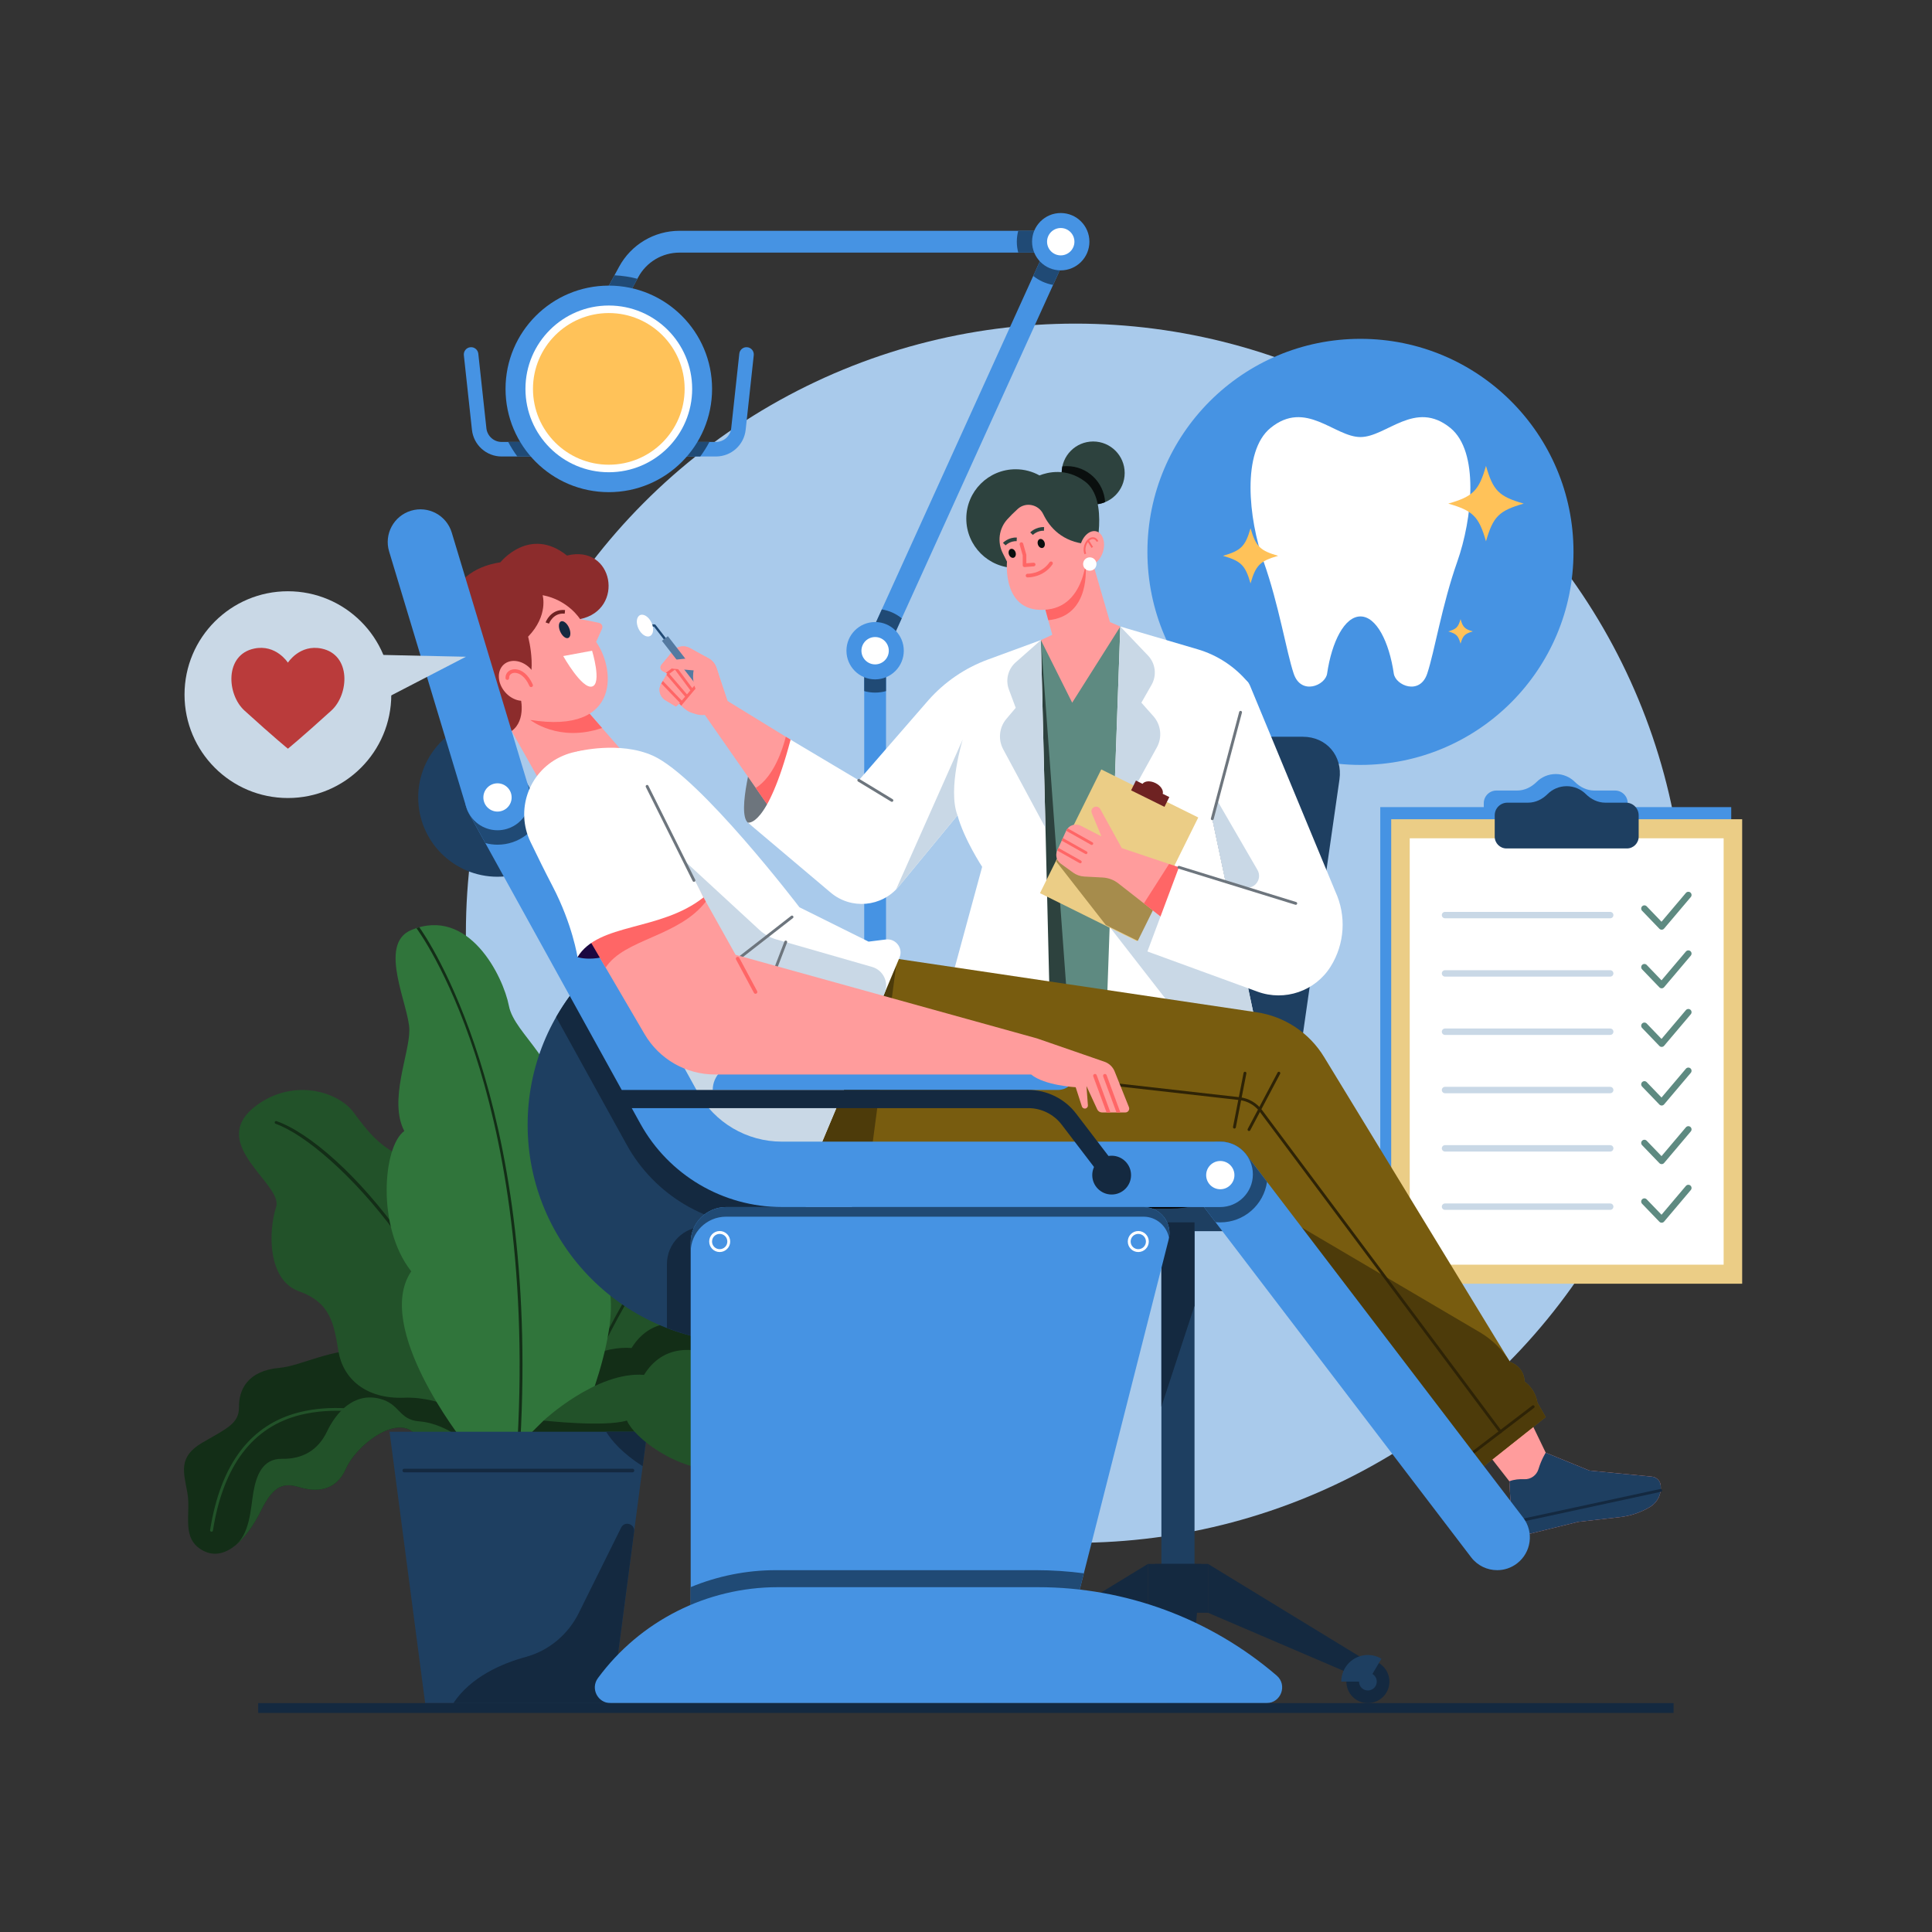 <?xml version="1.0" encoding="utf-8"?>
<!-- Generator: Adobe Illustrator 27.5.0, SVG Export Plug-In . SVG Version: 6.00 Build 0)  -->
<svg version="1.1" xmlns="http://www.w3.org/2000/svg" xmlns:xlink="http://www.w3.org/1999/xlink" x="0px" y="0px"
	 viewBox="0 0 500 500" xml:space="preserve">
<rect x="0" y="0" width="500" height="500" fill="#333333" stroke="none"/>
<g id="OBJECTS">
	<g>
		<circle style="fill:#A9CAEB;" cx="278.336" cy="241.516" r="157.763"/>
		<g>
			<g>
				<path style="fill:#132E17;" d="M119.808,376.573c0,0-4.005,1.109-13.153-6.113c-4.707-3.717-14.399,3.483-17.168,9.713
					c-2.769,6.23-8.307,5.815-12.045,4.707s-6.507-0.831-9.83,5.953c-3.323,6.784-8.999,13.568-14.953,10.522
					c-5.953-3.046-3.184-9.553-4.154-14.953c-0.969-5.4-2.492-9.347,3.877-13.05s9.529-4.949,9.472-9.241s2.097-9.375,10.465-10.107
					c11.076-0.969,32.31-18.577,50.396,21.875L119.808,376.573z"/>
				<path style="fill:#225229;" d="M108.546,367.849c-5.462-0.412-4.907-4.52-10.326-5.874c-6.607-1.651-11.211,3.504-13.581,8.484
					c-2.37,4.98-6.492,7.179-11.645,7.081c-5.152-0.098-6.698,4.529-7.419,8.651c-0.721,4.122-0.824,11.129-5.162,14.142
					c2.875-2.105,5.388-5.801,7.2-9.501c3.323-6.784,6.092-7.061,9.83-5.953c3.738,1.108,9.276,1.523,12.045-4.707
					c2.769-6.23,12.461-13.43,17.168-9.713c9.148,7.223,13.153,6.113,13.153,6.113l2.908-0.692
					C120.707,372.267,114.007,368.261,108.546,367.849z"/>
				<g>
					<path style="fill:#225229;" d="M54.741,396.412c-0.019,0-0.039-0.002-0.058-0.005c-0.201-0.032-0.339-0.221-0.307-0.423
						c2.721-17.146,10.551-27.42,23.272-30.538c15.472-3.794,34.548,3.456,40.878,8.582c0.158,0.128,0.183,0.36,0.055,0.519
						c-0.128,0.158-0.361,0.184-0.519,0.054c-5.107-4.134-23.938-12.434-40.238-8.438c-12.404,3.041-20.047,13.113-22.718,29.937
						C55.076,396.282,54.919,396.412,54.741,396.412z"/>
				</g>
			</g>
			<g>
				<path style="fill:#225229;" d="M66.537,285.964c9.647-6.99,21.056-3.397,24.992,1.942c3.936,5.339,7.084,9.288,13.775,11.938
					c6.691,2.65,12.398,6.853,13.578,14.296c1.181,7.443,1.378,13.15,8.265,18.463c6.888,5.313,7.24,18.898-2.972,35.031
					c0,0-9.595-6.3-19.546-5.907c-9.951,0.394-15.855-4.92-17.036-12.004c-1.181-7.084-1.968-12.594-10.233-15.546
					s-7.871-15.836-5.904-21.791C73.425,306.43,52.959,295.803,66.537,285.964z"/>
				<g>
					<path style="fill:#132E17;" d="M124.982,375.084c-0.192,0-0.355-0.15-0.368-0.344c-2.833-41.482-38.397-78.637-53.281-83.901
						c-0.192-0.068-0.293-0.279-0.225-0.471c0.068-0.193,0.279-0.289,0.471-0.225c17.276,6.11,51.076,45.086,53.771,84.547
						c0.014,0.203-0.14,0.379-0.343,0.393C124.999,375.084,124.991,375.084,124.982,375.084z"/>
				</g>
			</g>
			<g>
				<path style="fill:#225229;" d="M148.639,365.705c0,0-11.835-18.254-6.625-27.474c5.211-9.22,11.54-8.225,13.478-18.805
					c1.938-10.58,5.275-14.728,12.031-16.047c6.756-1.319,21.124-23.36,35.621-17.708c14.497,5.652-3.257,17.52-0.985,29.765
					c2.273,12.245-12.122,15.013-13.355,17.166c-4.3,7.512,6.228,14.671-2.967,22.207
					C176.643,362.344,151.469,362.08,148.639,365.705z"/>
				<path style="fill:#132E17;" d="M202.227,285.367c-12.208,11.008-39.911,40.903-53.987,79.698
					c0.249,0.407,0.399,0.639,0.399,0.639c0.064-0.082,0.152-0.16,0.238-0.238c14.135-39.092,42.173-69.121,54.156-79.833
					C202.764,285.532,202.496,285.45,202.227,285.367z"/>
				<path style="fill:#132E17;" d="M148.639,365.705c2.83-3.625,28.005-3.36,37.199-10.896c2.68-2.196,3.678-4.36,3.863-6.511
					c-7.845-5.843-19.775-9.855-26.262,0.567c-7.136-0.571-14.744,3.507-19.872,7.027
					C145.843,361.386,148.639,365.705,148.639,365.705z"/>
			</g>
			<g>
				<path style="fill:#30753B;" d="M106.432,240.69c14.901-6.209,23.802,12.023,25.274,19.63
					c1.472,7.607,14.098,14.455,13.796,30.17c10.986,12.28,7.55,29.56,6.983,36.326c12.836,4.417,0.322,36.488-4.095,46.094h-28.582
					c0,0-23.191-29.409-13.376-43.886c-9.079-11.533-7.286-32.389-1.803-36.315c-4.086-7.852,1.312-19.819,1.312-26.104
					S97.599,244.371,106.432,240.69z"/>
				<path style="fill:#132E17;" d="M134.669,372.91c4.893-88.32-24.34-130.424-26.148-132.929c-0.244,0.067-0.486,0.126-0.734,0.207
					c0.012,0.04,0.029,0.08,0.056,0.116c0.079,0.105,8.021,10.732,15.15,32.61c6.465,19.837,13.533,53.179,10.936,99.997H134.669z"
					/>
			</g>
			<path style="fill:#132E17;" d="M140.689,367.633c-4.687,4.636-4.687,4.636-4.687,4.636h29.124l4.779-5.825L140.689,367.633z"/>
			<polygon style="fill:#1E3F61;" points="158.282,440.761 110.027,440.761 100.809,370.527 167.5,370.527 			"/>
			<path style="fill:#142940;" d="M156.872,370.527c1.393,2.277,4.12,5.523,9.455,8.933l1.172-8.933H156.872z"/>
			
				<line style="fill:none;stroke:#142940;stroke-width:0.941;stroke-linecap:round;stroke-linejoin:round;stroke-miterlimit:10;" x1="104.629" y1="380.572" x2="163.68" y2="380.572"/>
			<path style="fill:#142940;" d="M160.751,395.342l-10.968,22.109c-2.747,5.536-7.687,9.712-13.649,11.344
				c-6.231,1.705-14.251,5.14-18.794,11.967h40.942l5.827-44.397C164.371,394.371,161.645,393.541,160.751,395.342z"/>
			<path style="fill:#225229;" d="M140.689,367.633c0,0,13.699-12.798,25.984-11.816c9.991-16.052,32.904,2.129,33.896,8.517
				c16.388,5.405,14.75,31.612,14.75,31.612s-23.914-7.491-28.5-15.375c-12.026,0.142-22.931-8.822-24.569-12.939
				C156.353,369.413,140.689,367.633,140.689,367.633z"/>
		</g>
		<path style="fill:#4693E3;" d="M421.253,208.877v-1.014c0-1.808-1.466-3.274-3.274-3.274h-5.361c-1.917,0-3.679-0.869-5.037-2.221
			c-1.27-1.264-3.021-2.046-4.955-2.046s-3.685,0.782-4.955,2.046c-1.358,1.352-3.121,2.221-5.037,2.221h-5.361
			c-1.808,0-3.274,1.466-3.274,3.274v1.014H357.21v120.208h90.831V208.877H421.253z"/>
		<g>
			<circle style="fill:#4693E3;" cx="352.085" cy="142.825" r="55.135"/>
			<path style="fill:#FFFFFF;" d="M375.37,110.765c-9.137-7.469-16.549,2.343-23.285,2.343c-6.737,0-14.148-9.812-23.285-2.343
				c-7.467,6.104-5.711,23.431-1.757,34.634c3.954,11.202,5.858,23.213,7.762,28.924c1.904,5.712,8.201,3.075,8.651,0
				c1.213-8.28,4.529-14.791,8.629-14.791c4.101,0,7.416,6.511,8.629,14.791c0.451,3.075,6.748,5.712,8.652,0
				c1.904-5.711,3.808-17.722,7.762-28.924C381.081,134.196,382.837,116.869,375.37,110.765z"/>
			<path style="fill:#FFC259;" d="M394.334,130.333c-6.42,1.845-7.915,3.341-9.761,9.761c-1.845-6.42-3.341-7.916-9.761-9.761
				c6.42-1.845,7.916-3.341,9.761-9.761C386.419,126.993,387.915,128.488,394.334,130.333z"/>
			<path style="fill:#FFC259;" d="M330.78,143.845c-4.698,1.35-5.792,2.445-7.142,7.142c-1.35-4.698-2.445-5.792-7.142-7.142
				c4.698-1.35,5.792-2.445,7.142-7.142C324.988,141.401,326.083,142.495,330.78,143.845z"/>
			<path style="fill:#FFC259;" d="M381.163,163.409c-2.088,0.6-2.575,1.087-3.175,3.175c-0.6-2.088-1.087-2.575-3.175-3.175
				c2.088-0.6,2.575-1.087,3.175-3.175C378.588,162.322,379.074,162.809,381.163,163.409z"/>
		</g>
		<g>
			<rect x="360.041" y="212.018" style="fill:#EBCD86;" width="90.831" height="120.208"/>
			<rect x="364.838" y="216.947" style="fill:#FFFFFF;" width="81.238" height="110.351"/>
			<path style="fill:#1E3F61;" d="M415.449,207.731c-1.917,0-3.679-0.869-5.037-2.221c-1.27-1.264-3.021-2.046-4.955-2.046
				s-3.685,0.782-4.955,2.046c-1.358,1.352-3.121,2.221-5.037,2.221h-5.361c-1.808,0-3.274,1.466-3.274,3.274v5.521
				c0,1.686,1.367,3.053,3.053,3.053h31.149c1.686,0,3.053-1.367,3.053-3.053v-5.521c0-1.808-1.466-3.274-3.274-3.274H415.449z"/>
			<g>
				<g>
					
						<line style="fill:none;stroke:#C9D8E6;stroke-width:1.657;stroke-linecap:round;stroke-linejoin:round;stroke-miterlimit:10;" x1="373.97" y1="236.825" x2="416.721" y2="236.825"/>
					
						<line style="fill:none;stroke:#C9D8E6;stroke-width:1.657;stroke-linecap:round;stroke-linejoin:round;stroke-miterlimit:10;" x1="373.97" y1="251.917" x2="416.721" y2="251.917"/>
					
						<line style="fill:none;stroke:#C9D8E6;stroke-width:1.657;stroke-linecap:round;stroke-linejoin:round;stroke-miterlimit:10;" x1="373.97" y1="267.008" x2="416.721" y2="267.008"/>
					
						<line style="fill:none;stroke:#C9D8E6;stroke-width:1.657;stroke-linecap:round;stroke-linejoin:round;stroke-miterlimit:10;" x1="373.97" y1="282.1" x2="416.721" y2="282.1"/>
					
						<line style="fill:none;stroke:#C9D8E6;stroke-width:1.657;stroke-linecap:round;stroke-linejoin:round;stroke-miterlimit:10;" x1="373.97" y1="297.192" x2="416.721" y2="297.192"/>
					
						<line style="fill:none;stroke:#C9D8E6;stroke-width:1.657;stroke-linecap:round;stroke-linejoin:round;stroke-miterlimit:10;" x1="373.97" y1="312.284" x2="416.721" y2="312.284"/>
				</g>
				<g>
					
						<polyline style="fill:none;stroke:#5E8A81;stroke-width:1.657;stroke-linecap:round;stroke-linejoin:round;stroke-miterlimit:10;" points="
						425.569,235.132 430.039,239.778 436.943,231.618 					"/>
					
						<polyline style="fill:none;stroke:#5E8A81;stroke-width:1.657;stroke-linecap:round;stroke-linejoin:round;stroke-miterlimit:10;" points="
						425.569,250.298 430.039,254.944 436.943,246.784 					"/>
					
						<polyline style="fill:none;stroke:#5E8A81;stroke-width:1.657;stroke-linecap:round;stroke-linejoin:round;stroke-miterlimit:10;" points="
						425.569,265.464 430.039,270.11 436.943,261.95 					"/>
					
						<polyline style="fill:none;stroke:#5E8A81;stroke-width:1.657;stroke-linecap:round;stroke-linejoin:round;stroke-miterlimit:10;" points="
						425.569,280.63 430.039,285.276 436.943,277.116 					"/>
					
						<polyline style="fill:none;stroke:#5E8A81;stroke-width:1.657;stroke-linecap:round;stroke-linejoin:round;stroke-miterlimit:10;" points="
						425.569,295.797 430.039,300.442 436.943,292.282 					"/>
					
						<polyline style="fill:none;stroke:#5E8A81;stroke-width:1.657;stroke-linecap:round;stroke-linejoin:round;stroke-miterlimit:10;" points="
						425.569,310.963 430.039,315.608 436.943,307.448 					"/>
				</g>
			</g>
		</g>
		<g>
			<g>
				<path style="fill:#1E3F61;" d="M321.569,318.623h-77.913c-3.445,0-6.238-2.793-6.238-6.238v0c0-3.445,2.793-6.238,6.238-6.238
					h77.913c3.445,0,6.238,2.793,6.238,6.238v0C327.808,315.83,325.015,318.623,321.569,318.623z"/>
				<rect x="300.569" y="316.349" style="fill:#1E3F61;" width="8.573" height="98.385"/>
				<rect x="297.082" y="404.741" style="fill:#142940;" width="15.547" height="12.639"/>
				<polygon style="fill:#142940;" points="307.773,440.761 301.937,440.761 298.846,404.741 310.865,404.741 				"/>
				<polygon style="fill:#142940;" points="309.142,337.939 300.569,364.056 300.569,316.349 309.142,316.349 				"/>
				<polygon style="fill:#142940;" points="353.659,434.96 312.629,417.38 312.629,404.741 353.659,429.798 				"/>
				<circle style="fill:#142940;" cx="354.009" cy="435.193" r="5.568"/>
				<path style="fill:#1E3F61;" d="M355.177,433.224l2.342-3.948c-1.029-0.612-2.226-0.969-3.51-0.969
					c-3.803,0-6.886,3.083-6.886,6.886h4.588c0,1.269,1.029,2.297,2.297,2.297c1.269,0,2.297-1.029,2.297-2.297
					C356.307,434.352,355.851,433.625,355.177,433.224z"/>
				<polygon style="fill:#142940;" points="256.051,434.96 297.082,417.38 297.082,404.741 256.051,429.798 				"/>
				<circle style="fill:#142940;" cx="255.701" cy="435.193" r="5.568"/>
				<path style="fill:#1E3F61;" d="M254.534,433.224l-2.342-3.948c1.029-0.612,2.226-0.969,3.51-0.969
					c3.803,0,6.886,3.083,6.886,6.886h-4.588c0,1.269-1.029,2.297-2.297,2.297c-1.269,0-2.297-1.029-2.297-2.297
					C253.404,434.352,253.86,433.625,254.534,433.224z"/>
			</g>
			<path style="fill:#1E3F61;" d="M321.614,299.099H284.82c-6.105,0-10.344-4.949-9.467-11.054l12.395-86.319
				c0.877-6.105,6.537-11.054,12.642-11.054h36.794c6.105,0,10.344,4.949,9.467,11.054l-12.395,86.319
				C333.379,294.15,327.719,299.099,321.614,299.099z"/>
			<polygon style="fill:#1E3F61;" points="322.988,312.997 277.999,312.997 284.388,266.605 329.378,266.605 			"/>
		</g>
		<g>
			<path style="fill:#4693E3;" d="M277.275,63.148c0.016-0.076,0.019-0.157,0.03-0.235c0.014-0.11,0.032-0.219,0.033-0.329
				c0-0.011,0.003-0.022,0.003-0.033c0-0.065-0.015-0.126-0.019-0.19c-0.008-0.11-0.013-0.22-0.033-0.328
				c-0.017-0.089-0.045-0.173-0.07-0.259c-0.026-0.089-0.048-0.177-0.082-0.263c-0.034-0.086-0.079-0.166-0.121-0.248
				c-0.041-0.08-0.08-0.161-0.129-0.237c-0.048-0.074-0.104-0.141-0.159-0.21c-0.058-0.074-0.114-0.15-0.18-0.218
				c-0.063-0.065-0.133-0.121-0.202-0.18c-0.069-0.059-0.135-0.121-0.21-0.173c-0.091-0.064-0.19-0.114-0.288-0.167
				c-0.056-0.03-0.104-0.068-0.162-0.094c-0.01-0.005-0.02-0.006-0.031-0.01c-0.098-0.043-0.202-0.072-0.306-0.104
				c-0.08-0.025-0.158-0.056-0.238-0.074c-0.062-0.013-0.127-0.015-0.19-0.024c-0.126-0.018-0.252-0.037-0.378-0.038
				c-0.008,0-0.016-0.002-0.024-0.002h-98.667c-6.528,0-12.516,3.565-15.628,9.303l-5.146,9.487
				c-0.743,1.37-0.235,3.083,1.135,3.826c0.428,0.232,0.888,0.342,1.343,0.342c1.002,0,1.972-0.535,2.483-1.477l5.146-9.487
				c2.124-3.916,6.212-6.349,10.667-6.349h94.287l-46.228,101.824c-0.644,1.419-0.017,3.092,1.403,3.736
				c0.378,0.172,0.775,0.254,1.165,0.254c1.073,0,2.099-0.615,2.571-1.656l48.038-105.813c0.005-0.01,0.006-0.02,0.01-0.03
				c0.045-0.103,0.075-0.212,0.108-0.321C277.229,63.293,277.259,63.221,277.275,63.148z"/>
			<path style="fill:#204A75;" d="M228.216,157.715l-4.305,9.482c-0.644,1.419-0.017,3.092,1.403,3.736
				c0.378,0.172,0.775,0.254,1.165,0.254c1.073,0,2.099-0.615,2.571-1.656l4.313-9.501
				C231.915,158.838,230.149,158.027,228.216,157.715z"/>
			<g>
				<path style="fill:#4693E3;" d="M226.48,274.967c-1.558,0-2.822-1.263-2.822-2.822V169.914c0-1.558,1.264-2.822,2.822-2.822
					s2.822,1.264,2.822,2.822v102.231C229.302,273.704,228.039,274.967,226.48,274.967z"/>
			</g>
			<path style="fill:#204A75;" d="M226.48,167.092c-1.558,0-2.822,1.264-2.822,2.822v8.947c0.901,0.243,1.844,0.384,2.822,0.384
				c0.978,0,1.921-0.141,2.822-0.384v-8.947C229.302,168.356,228.039,167.092,226.48,167.092z"/>
			<path style="fill:#204A75;" d="M159.023,71.245l-3.945,7.274c-0.743,1.37-0.235,3.083,1.135,3.826
				c0.428,0.232,0.888,0.342,1.343,0.342c1.002,0,1.972-0.535,2.483-1.477l4.916-9.064
				C163.046,71.651,161.062,71.344,159.023,71.245z"/>
			<path style="fill:#204A75;" d="M277.288,62.032c-0.017-0.089-0.045-0.173-0.07-0.259c-0.026-0.089-0.048-0.177-0.082-0.263
				c-0.034-0.086-0.079-0.166-0.121-0.248c-0.041-0.08-0.08-0.161-0.129-0.237c-0.048-0.074-0.104-0.141-0.159-0.21
				c-0.058-0.074-0.114-0.15-0.18-0.218c-0.063-0.065-0.133-0.121-0.202-0.18c-0.069-0.059-0.135-0.121-0.21-0.173
				c-0.091-0.064-0.19-0.114-0.288-0.167c-0.056-0.03-0.104-0.068-0.162-0.094c-0.01-0.005-0.02-0.006-0.031-0.01
				c-0.098-0.043-0.202-0.072-0.306-0.104c-0.08-0.025-0.158-0.056-0.238-0.074c-0.062-0.013-0.127-0.015-0.19-0.024
				c-0.126-0.018-0.252-0.037-0.378-0.038c-0.008,0-0.016-0.002-0.024-0.002h-10.999c-0.231,0.904-0.367,1.846-0.367,2.822
				c0,0.976,0.136,1.918,0.367,2.822h6.619l-2.739,6.033c1.46,1.175,3.217,1.991,5.14,2.329l4.548-10.017
				c0.005-0.01,0.006-0.02,0.01-0.03c0.045-0.103,0.075-0.212,0.108-0.321c0.022-0.073,0.052-0.145,0.068-0.218
				c0.016-0.076,0.019-0.157,0.03-0.235c0.014-0.11,0.032-0.219,0.033-0.329c0-0.011,0.003-0.022,0.003-0.033
				c0-0.065-0.015-0.126-0.019-0.19C277.314,62.25,277.309,62.14,277.288,62.032z"/>
			<g>
				<circle style="fill:#4693E3;" cx="274.519" cy="62.551" r="7.42"/>
				<circle style="fill:#FFFFFF;" cx="274.519" cy="62.551" r="3.54"/>
			</g>
			<g>
				<circle style="fill:#4693E3;" cx="226.48" cy="168.404" r="7.42"/>
				<circle style="fill:#FFFFFF;" cx="226.48" cy="168.404" r="3.54"/>
			</g>
			<g>
				<path style="fill:#4693E3;" d="M185.283,118.139h-55.448c-3.961,0-7.269-2.969-7.697-6.907l-2.094-19.295
					c-0.112-1.033,0.634-1.961,1.667-2.073c1.029-0.113,1.961,0.634,2.073,1.667l2.094,19.295c0.22,2.024,1.921,3.55,3.956,3.55
					h55.448c2.036,0,3.737-1.526,3.956-3.55l2.093-19.295c0.112-1.033,1.042-1.781,2.073-1.667c1.033,0.112,1.779,1.04,1.667,2.073
					l-2.093,19.295C192.552,115.169,189.243,118.139,185.283,118.139z"/>
			</g>
			<path style="fill:#204A75;" d="M183.594,114.376h-52.071c0.696,1.316,1.485,2.574,2.365,3.763h47.341
				C182.109,116.95,182.899,115.692,183.594,114.376z"/>
			<circle style="fill:#4693E3;" cx="157.559" cy="100.643" r="26.726"/>
			<g>
				<circle style="fill:#FFFFFF;" cx="157.559" cy="100.643" r="21.574"/>
				<circle style="fill:#FFC259;" cx="157.559" cy="100.643" r="19.625"/>
			</g>
		</g>
		<g>
			<g>
				<circle style="fill:#2D423E;" cx="282.912" cy="122.41" r="8.154"/>
				<path style="fill:#0A0F0E;" d="M276.108,120.634c-0.396,0-0.785,0.03-1.169,0.075c-0.117,0.549-0.181,1.117-0.181,1.701
					c0,4.503,3.651,8.154,8.154,8.154c1.096,0,2.14-0.22,3.095-0.612C285.689,124.755,281.385,120.634,276.108,120.634z"/>
				<path style="fill:#2D423E;" d="M280.851,124.65c-4.88-3.711-9.8-2.417-11.834-1.611c-1.83-1.013-3.932-1.593-6.171-1.593
					c-7.052,0-12.769,5.717-12.769,12.769c0,7.052,5.717,12.769,12.769,12.769c3.915,0,7.413-1.766,9.756-4.539l7.061,6.22
					l3.608-4.839C283.27,143.826,287.213,129.489,280.851,124.65z"/>
				<polygon style="fill:#5E8A81;" points="269.385,165.65 289.939,162.146 292.343,267.845 266.252,267.845 				"/>
				<polygon style="fill:#2D423E;" points="269.385,165.65 276.852,267.845 266.252,267.845 				"/>
				<path style="fill:#6D757D;" d="M193.518,212.879c-2.917-2.654,1.719-18.655,1.719-18.655l14.248,12.92
					C209.485,207.144,199.139,217.994,193.518,212.879z"/>
				<g>
					<path style="fill:#FF9C9C;" d="M204.608,191.435l-16.345-10.041l-2.851-8.552c-0.35-1.05-1.083-1.93-2.052-2.464l-4.837-2.666
						c-1.494-0.823-3.362-0.468-4.449,0.846l-2.889,3.494c-0.432,0.522-0.279,1.308,0.316,1.631l1.176,0.637l-1.54,2.585
						c-0.842,1.413-0.462,3.236,0.874,4.195l2.912,1.748l0.879-0.769c0,0,3.096,3.412,6.608,2.944l18.029,25.849
						C200.438,210.872,207.139,197.027,204.608,191.435z"/>
					<path style="fill:#FF9C9C;" d="M185.93,174.395l-0.518-1.553c-0.35-1.05-1.083-1.93-2.052-2.464l-4.837-2.666
						c-1.494-0.823-3.362-0.468-4.449,0.846l-2.889,3.494c-0.432,0.522-0.279,1.308,0.316,1.631l1.176,0.637l-1.54,2.585
						c-0.842,1.413-0.462,3.236,0.874,4.195l2.912,1.748l0.879-0.769c0,0,1.089,1.363,2.544,2.115
						c1.954,1.011,4.356,0.018,5.101-2.051l0.493-1.368L185.93,174.395z"/>
					<path style="fill:#FF6666;" d="M179.562,177.601l-0.407,0.485l-3.859-5.192c-0.01-0.014-0.025-0.021-0.037-0.033l1.096-0.815
						c0.164-0.122,0.198-0.353,0.076-0.516c-0.122-0.164-0.352-0.198-0.516-0.076l-3.458,2.57c-0.044,0.032-0.078,0.075-0.103,0.121
						l0.323,0.175l-0.199,0.334l4.83,5.631l-0.866,1.031l-4.831-5.017c-0.024-0.025-0.053-0.039-0.081-0.056l-0.381,0.64
						l4.815,5.001l-0.164,0.195l0,0c0,0,0.188,0.231,0.501,0.551l3.824-4.555c0.131-0.156,0.111-0.389-0.045-0.52
						C179.927,177.424,179.693,177.444,179.562,177.601z M177.789,179.712l-4.574-5.332l1.468-1.091
						c0.008,0.015,0.011,0.031,0.021,0.045l3.964,5.333L177.789,179.712z"/>
					<g>
						<g>
							<path style="fill:#204A75;" d="M173.733,167.774c-0.091,0-0.181-0.041-0.242-0.118l-4.235-5.462l-2.35-0.074
								c-0.169-0.005-0.301-0.146-0.296-0.315c0.006-0.169,0.141-0.309,0.315-0.296l2.494,0.079
								c0.091,0.003,0.176,0.046,0.232,0.118l4.323,5.576c0.103,0.134,0.079,0.326-0.054,0.429
								C173.865,167.752,173.799,167.774,173.733,167.774z"/>
						</g>
						
							<ellipse transform="matrix(0.903 -0.43 0.43 0.903 -53.383 87.564)" style="fill:#FFFFFF;" cx="166.916" cy="161.813" rx="1.856" ry="2.997"/>
						
							<rect x="176.668" y="163.419" transform="matrix(0.79 -0.613 0.613 0.79 -68.438 145.032)" style="fill:#547AA1;" width="1.946" height="18.138"/>
					</g>
					<path style="fill:#FF6666;" d="M204.608,191.435l-1.242-0.763c-0.809,3.189-3.078,10.284-7.775,13.251l4.847,6.949
						C200.438,210.872,207.139,197.027,204.608,191.435z"/>
					<path style="fill:#FF9C9C;" d="M183.36,170.378l-0.841-0.464l0,0l-8.231,0.867c-0.588,0.062-1.035,0.558-1.035,1.15v0
						c0,0.603,0.464,1.105,1.065,1.152l5.199,0.412c0,0-1.065,4.536,2.525,7.37c1.045,0.825,2.412,1.133,3.728,0.924l2.494-0.395
						l-2.851-8.552C185.062,171.792,184.329,170.912,183.36,170.378z"/>
				</g>
				<polygon style="fill:#FF9C9C;" points="281.402,140.817 287.262,160.997 289.939,162.146 277.479,181.853 269.385,165.65 
					272.323,164.285 269.631,154.395 				"/>
				<path style="fill:#FFFFFF;" d="M269.385,165.65l2.489,102.44l-29.532-0.245l11.841-43.509c0,0-4.695-7.137-6.386-13.335
					l-15.178,18.404c-4.414,5.352-12.349,6.067-17.65,1.591l-21.452-18.117c0,0,4.957,1.65,11.09-21.445l17.65,10.508l17.985-20.693
					c4.18-4.743,9.476-8.369,15.41-10.551L269.385,165.65z"/>
				<path style="fill:#C9D8E6;" d="M247.797,211.001c-2.603-6.793,1.36-19.638,1.36-19.638l-17.343,39.018L247.797,211.001z"/>
				
					<line style="fill:none;stroke:#6D757D;stroke-width:0.738;stroke-linecap:round;stroke-linejoin:round;stroke-miterlimit:10;" x1="222.258" y1="201.943" x2="230.82" y2="207.144"/>
				<path style="fill:#FFFFFF;" d="M289.939,162.146l-3.75,105.699h39.39l-11.845-55.957l9.349-35.178l0,0
					c-3.415-4.142-7.993-7.165-13.143-8.68L289.939,162.146z"/>
				<path style="fill:#C9D8E6;" d="M289.939,162.146l-1.835,51.715l11.291-20.436c1.442-2.609,1.082-5.844-0.898-8.073l-3.109-3.5
					l2.638-4.624c1.4-2.454,1.023-5.535-0.927-7.579L289.939,162.146z"/>
				<polygon style="fill:#C9D8E6;" points="287.181,239.892 308.917,267.845 325.58,267.845 317.853,231.344 291.534,232.266 				
					"/>
				<g>
					<g>
						
							<rect x="275.823" y="203.396" transform="matrix(0.896 0.444 -0.444 0.896 128.181 -105.582)" style="fill:#EBCD86;" width="28.012" height="35.739"/>
						<path style="fill:#6E2222;" d="M300.914,205.438c0.258-0.915-0.523-2.113-1.877-2.783c-1.354-0.67-2.78-0.564-3.351,0.196
							l-1.703-0.843l-1.253,2.533l8.634,4.272l1.253-2.533L300.914,205.438z"/>
					</g>
					<polygon style="fill:#A68C4C;" points="273.362,222.965 286.189,239.402 294.458,243.493 302.617,227.002 277.674,214.25 					
						"/>
				</g>
				<g>
					<g>
						<path style="fill:#FF9C9C;" d="M305.105,224.454l-14.789-4.964l-5.571-10.103c-0.295-0.535-0.941-0.768-1.51-0.545l0,0
							c-0.634,0.249-0.94,0.97-0.679,1.599l2.498,6.011l-5.346-2.747c-1.413-0.726-3.146-0.122-3.801,1.326l-2.298,5.077
							c-0.544,1.201-0.168,2.619,0.899,3.394l3.185,2.312c0.853,0.619,1.867,0.979,2.92,1.034l4.745,0.25
							c1.479,0.078,2.898,0.609,4.064,1.522l13.375,10.468L305.105,224.454z"/>
						<g>
							<path style="fill:#FF6666;" d="M279.762,222.732l-5.85-3.293l-0.303,0.669c-0.001,0.002-0.001,0.004-0.002,0.006l5.793,3.261
								c0.057,0.032,0.119,0.048,0.181,0.048c0.129,0,0.254-0.068,0.322-0.188C280.003,223.057,279.94,222.832,279.762,222.732z"/>
							<path style="fill:#FF6666;" d="M281.066,221.051c0.129,0,0.254-0.068,0.322-0.188c0.1-0.178,0.037-0.403-0.141-0.502
								l-6.177-3.477l-0.305,0.675l6.121,3.445C280.942,221.035,281.005,221.051,281.066,221.051z"/>
							<path style="fill:#FF6666;" d="M275.924,215.003l6.445,3.628c0.057,0.032,0.119,0.048,0.18,0.048
								c0.129,0,0.254-0.068,0.322-0.188c0.1-0.178,0.037-0.403-0.141-0.502l-6.4-3.602
								C276.174,214.571,276.032,214.772,275.924,215.003z"/>
						</g>
					</g>
					<polygon style="fill:#FF6666;" points="302.551,223.597 296.034,233.796 302.798,239.09 305.105,224.454 					"/>
				</g>
				<path style="fill:#C9D8E6;" d="M269.385,165.65l-6.527,5.764c-1.982,1.751-2.682,4.541-1.759,7.02l1.769,4.753l-2.413,2.853
					c-1.866,2.206-2.193,5.329-0.825,7.874l10.936,20.336L269.385,165.65z"/>
				<path style="fill:#FFFFFF;" d="M317.936,178.13c0.367-2.947,4.404-3.493,5.541-0.75l22.11,53.35
					c2.897,6.26,2.439,13.56-1.217,19.409v0c-3.979,6.367-11.872,9.079-18.924,6.504l-28.496-10.405l8.155-21.785l12.073,3.698
					l-3.442-16.263L317.936,178.13z"/>
				<path style="fill:#C9D8E6;" d="M313.735,211.889l1.261-4.745l10.431,17.991c1.403,2.42-0.896,5.302-3.567,4.472l-4.682-1.455
					L313.735,211.889z"/>
				
					<line style="fill:none;stroke:#6D757D;stroke-width:0.738;stroke-linecap:round;stroke-linejoin:round;stroke-miterlimit:10;" x1="305.105" y1="224.454" x2="335.341" y2="233.796"/>
				<path style="fill:#FF6666;" d="M280.936,146.289c0,0,1.504,13.166-9.641,14.217l-1.105-4.057L280.936,146.289z"/>
				
					<line style="fill:none;stroke:#6D757D;stroke-width:0.738;stroke-linecap:round;stroke-linejoin:round;stroke-miterlimit:10;" x1="321.056" y1="184.341" x2="313.735" y2="211.889"/>
				<path style="fill:#FF9C9C;" d="M269.993,133.066c1.614,3.365,4.876,7.203,11.409,7.752c0,0,0.591,15.647-10.278,16.922
					c-11.897,1.395-10.513-12.385-10.513-12.385l-1.104-2.207c-1.439-2.879-0.986-6.351,1.174-8.737
					c0.759-0.838,1.66-1.753,2.718-2.705C265.486,129.826,268.779,130.535,269.993,133.066z"/>
				
					<ellipse transform="matrix(0.266 -0.964 0.964 0.266 70.768 376.424)" style="fill:#FF9C9C;" cx="282.469" cy="141.76" rx="4.474" ry="3.044"/>
				<path style="fill:none;stroke:#FF6666;stroke-width:0.47;stroke-miterlimit:10;" d="M280.889,143.35
					c-0.244-0.55-0.292-1.291-0.083-2.048c0.372-1.35,1.418-2.239,2.336-1.986c0.389,0.107,0.693,0.403,0.886,0.811"/>
				
					<polyline style="fill:none;stroke:#FF6666;stroke-width:0.941;stroke-linecap:round;stroke-linejoin:round;stroke-miterlimit:10;" points="
					264.341,140.817 265.147,143.669 265.147,146.289 267.51,146.101 				"/>
				
					<path style="fill:none;stroke:#FF6666;stroke-width:0.941;stroke-linecap:round;stroke-linejoin:round;stroke-miterlimit:10;" d="
					M265.926,148.96c0,0,3.757,0.151,6.075-3.174"/>
				<g>
					
						<ellipse transform="matrix(0.947 -0.321 0.321 0.947 -30.919 93.798)" style="fill:#0A0F0E;" cx="269.47" cy="140.82" rx="0.903" ry="1.201"/>
					
						<ellipse transform="matrix(0.947 -0.321 0.321 0.947 -32.13 91.524)" style="fill:#0A0F0E;" cx="261.957" cy="143.362" rx="0.903" ry="1.201"/>
				</g>
				<path style="fill:none;stroke:#2D423E;stroke-width:0.941;stroke-miterlimit:10;" d="M259.907,140.817
					c0,0,1.26-1.331,3.225-1.23"/>
				<path style="fill:none;stroke:#2D423E;stroke-width:0.941;stroke-miterlimit:10;" d="M266.966,138.118
					c0,0,1.26-1.331,3.225-1.23"/>
				<circle style="fill:#FFFFFF;" cx="282.036" cy="145.97" r="1.73"/>
				
					<line style="fill:none;stroke:#FF6666;stroke-width:0.47;stroke-miterlimit:10;" x1="282.681" y1="141.671" x2="281.576" y2="139.892"/>
			</g>
			
				<path style="fill:none;stroke:#000000;stroke-width:0.738;stroke-linecap:round;stroke-linejoin:round;stroke-miterlimit:10;" d="
				M325.58,267.845l3.043,9.48c5.564,17.332-7.365,35.06-25.567,35.06h-82.188l25.427-52.739L325.58,267.845z"/>
		</g>
		<g>
			<g>
				<polygon style="fill:#FF9C9C;" points="151.269,183.187 162.941,196.575 142.086,206.379 132.409,189.19 135.002,182.674 				
					"/>
				<path style="fill:#FF6666;" d="M137.228,186.318c0,0,7.383,5.926,18.585,2.081l-4.543-5.212L137.228,186.318z"/>
				<path style="fill:#FF9C9C;" d="M150.123,160.225c0,0,2.379,0.399,4.934,0.983c0.671,0.154,1.033,0.885,0.752,1.513l-1.525,3.406
					c5.225,7.451,6.356,25.118-19.609,19.719l-3.904-29.976l16.74-8.128L150.123,160.225z"/>
				<path style="fill:#8C2C2C;" d="M140.43,154.033c0,0,1.565,5.225-3.757,10.74c0,0,3.096,11.321-2.032,15.385
					c0,0,1.728,6.163-2.232,9.032l-19.295-16.043c-3.867-3.215-2.657-9.516,2.168-10.93c0.066-0.019,0.133-0.038,0.201-0.057
					c0,0-1.451-14.224,14.03-16.643c0,0,7.547-9.482,17.223-1.742c12.095-3.04,15.076,14.051,3.387,16.449
					C150.123,160.225,147.09,155.29,140.43,154.033z"/>
				
					<ellipse transform="matrix(0.752 -0.659 0.659 0.752 -82.828 132.192)" style="fill:#FF9C9C;" cx="134.162" cy="176.107" rx="4.473" ry="5.649"/>
				
					<path style="fill:none;stroke:#FF6666;stroke-width:0.941;stroke-linecap:round;stroke-linejoin:round;stroke-miterlimit:10;" d="
					M131.293,175.481c-0.11-2.309,3.958-3.133,6.157,1.869"/>
				
					<ellipse transform="matrix(0.913 -0.407 0.407 0.913 -53.697 73.614)" style="fill:#142940;" cx="146.191" cy="163.028" rx="1.244" ry="2.345"/>
				<path style="fill:none;stroke:#6E2222;stroke-width:0.941;stroke-miterlimit:10;" d="M141.636,161.235
					c0,0,1.164-3.212,4.555-2.887"/>
				<path style="fill:#FFFFFF;" d="M145.76,169.791l7.468-1.387c0,0,2.607,8.52,0,9.265
					C150.621,178.414,145.76,169.791,145.76,169.791z"/>
			</g>
			<g>
				<path style="fill:#FF9C9C;" d="M395.926,367.441l4.105,8.506l11.301,4.625l16.183,1.582c1.177,0.115,2.117,1.03,2.265,2.203v0
					c0.283,2.248-0.786,4.452-2.727,5.622h0c-2.381,1.435-5.043,2.341-7.805,2.654l-10.818,1.226l-13.81,3.402l-3.502-5.304
					l-0.5-8.606l-6.123-7.839L395.926,367.441z"/>
				<path style="fill:#1E3F61;" d="M390.618,383.352l0.5,8.606l3.502,5.304l13.81-3.402l10.818-1.226
					c2.762-0.313,5.425-1.218,7.805-2.654c1.96-1.181,3.03-3.417,2.718-5.688c-0.158-1.146-1.105-2.025-2.256-2.137l-16.183-1.582
					l-11.301-4.625c0,0-1.144,1.803-1.87,4.244c-0.483,1.624-2.004,2.708-3.697,2.627
					C393.272,382.761,391.893,382.86,390.618,383.352z"/>
				
					<line style="fill:none;stroke:#142940;stroke-width:0.738;stroke-linecap:round;stroke-linejoin:round;stroke-miterlimit:10;" x1="393.176" y1="393.61" x2="429.787" y2="385.709"/>
			</g>
			<g>
				<path style="fill:#785C0F;" d="M229.334,247.707l95.901,14.269c7.231,1.076,13.611,5.306,17.417,11.548l48.143,78.965
					c0,0,3.587,1.003,3.782,5.094c0,0,2.728,1.753,3.312,5.455l2.143,3.702l-17.437,13.833l-63.126-81.473H204.522L229.334,247.707z
					"/>
				<polygon style="fill:#4D3B0A;" points="204.522,299.099 225.398,299.099 231.923,249.894 208.307,291.261 				"/>
				<path style="fill:#4D3B0A;" d="M382.595,380.572l17.437-13.833l-2.143-3.702c-0.584-3.702-3.312-5.455-3.312-5.455
					c-0.195-4.091-3.782-5.094-3.782-5.094l0,0c-1.932-3.169-4.617-5.813-7.816-7.695l-51.659-30.398L382.595,380.572z"/>
				
					<line style="fill:none;stroke:#2E2306;stroke-width:0.738;stroke-linecap:round;stroke-linejoin:round;stroke-miterlimit:10;" x1="330.967" y1="277.735" x2="323.241" y2="292.333"/>
				
					<line style="fill:none;stroke:#2E2306;stroke-width:0.738;stroke-linecap:round;stroke-linejoin:round;stroke-miterlimit:10;" x1="322.201" y1="277.735" x2="319.468" y2="291.701"/>
				
					<line style="fill:none;stroke:#2E2306;stroke-width:0.738;stroke-linecap:round;stroke-linejoin:round;stroke-miterlimit:10;" x1="396.785" y1="364.056" x2="379.826" y2="376.998"/>
				
					<path style="fill:none;stroke:#2E2306;stroke-width:0.738;stroke-linecap:round;stroke-linejoin:round;stroke-miterlimit:10;" d="
					M220.863,273.023l99.918,11.303c2.209,0.25,4.217,1.402,5.547,3.184l61.977,83.017"/>
			</g>
			<g>
				<path style="fill:#FFFFFF;" d="M149.457,194.474c0,0,10.889-2.774,19.505,1.097c12.229,5.495,37.934,39.232,37.934,39.232
					l17.886,8.89l4.465-0.557c2.588-0.323,4.558,2.274,3.548,4.679l-20.973,49.966h-29.155l-46.905-85.215L149.457,194.474z"/>
				<path style="fill:#C9D8E6;" d="M196.537,240.661l-29.067-26.8l-21.456,17.328l36.654,66.591h29.155l17.118-40.783
					c1.161-2.766-0.353-5.925-3.236-6.753l-24.793-7.122C199.282,242.653,197.784,241.811,196.537,240.661z"/>
				
					<line style="fill:none;stroke:#6D757D;stroke-width:0.738;stroke-linecap:round;stroke-linejoin:round;stroke-miterlimit:10;" x1="204.972" y1="237.318" x2="182.059" y2="255.16"/>
				
					<line style="fill:none;stroke:#6D757D;stroke-width:0.738;stroke-linecap:round;stroke-linejoin:round;stroke-miterlimit:10;" x1="203.351" y1="243.788" x2="196.379" y2="261.947"/>
			</g>
			<path style="fill:#1E3F61;" d="M208.648,312.385l-27.965-11.923l-28.565-48.259c-9.639,10.119-15.568,23.804-15.568,38.882
				c0,31.148,25.25,56.398,56.398,56.398c5.451,0,10.714-0.789,15.7-2.231V312.385z"/>
			<path style="fill:#142940;" d="M172.6,327.146v16.538c6.314,2.445,13.171,3.8,20.349,3.8c5.451,0,10.714-0.789,15.7-2.231
				v-32.867l-27.965-11.923l-28.565-48.259c-3.155,3.313-5.904,7.013-8.186,11.014l18.25,33.03
				c7.237,13.099,21.02,21.23,35.985,21.23h-15.901C176.928,317.479,172.6,321.807,172.6,327.146z"/>
			<path style="fill:#1E3F61;" d="M128.752,206.379l-4.961-19.914c-8.936,2.219-15.561,10.292-15.561,19.914
				c0,11.334,9.188,20.522,20.522,20.522c3.466,0,6.729-0.863,9.592-2.38L128.752,206.379z"/>
			<g>
				<path style="fill:#4693E3;" d="M387.467,406.358c-2.551,0-5.072-1.147-6.738-3.332l-71.682-93.973
					c-2.836-3.717-2.121-9.03,1.596-11.865c3.717-2.837,9.029-2.12,11.865,1.597l71.683,93.973c2.835,3.717,2.12,9.03-1.597,11.866
					C391.061,405.793,389.256,406.358,387.467,406.358z"/>
			</g>
			<path style="fill:#204A75;" d="M322.509,298.785c-2.836-3.718-8.148-4.434-11.865-1.597c-3.718,2.836-4.432,8.149-1.596,11.865
				l5.517,7.233c0.41,0.042,0.826,0.063,1.247,0.063c6.163,0,11.247-4.563,12.092-10.492L322.509,298.785z"/>
			<g>
				<path style="fill:#4693E3;" d="M315.778,312.385H202.323c-15.222,0-29.251-8.277-36.613-21.601l-44.359-80.287
					c-2.261-4.092-0.777-9.243,3.316-11.504c4.092-2.263,9.243-0.777,11.504,3.316l44.359,80.287
					c4.382,7.931,12.733,12.858,21.794,12.858h113.455c4.676,0,8.466,3.79,8.466,8.466
					C324.244,308.595,320.454,312.385,315.778,312.385z"/>
			</g>
			<path style="fill:#204A75;" d="M136.17,202.308c-2.261-4.093-7.412-5.579-11.504-3.316c-4.092,2.261-5.577,7.412-3.316,11.504
				l4.246,7.685c1.008,0.269,2.063,0.426,3.156,0.426c5.486,0,10.128-3.612,11.678-8.588L136.17,202.308z"/>
			<circle style="fill:#FFFFFF;" cx="315.811" cy="304.12" r="3.657"/>
			<circle style="fill:#142940;" cx="287.696" cy="304.12" r="5.02"/>
			<path style="fill:#4693E3;" d="M273.797,282.08h-89.343l0,0c0-3.654,2.962-6.616,6.616-6.616h85.287
				c1.12,0,2.028,0.908,2.028,2.028l0,0C278.385,280.026,276.331,282.08,273.797,282.08z"/>
			<path style="fill:#4693E3;" d="M187.907,312.385h108.018c4.391,0,7.607,4.136,6.526,8.392l-27.035,106.397h-96.67V321.546
				C178.747,316.486,182.848,312.385,187.907,312.385z"/>
			<path style="fill:#204A75;" d="M187.907,314.876h108.018c3.36,0,6.024,2.423,6.609,5.467c0.765-4.098-2.368-7.958-6.609-7.958
				H187.907c-5.059,0-9.161,4.101-9.161,9.161v2.491C178.747,318.977,182.848,314.876,187.907,314.876z"/>
			<g>
				
					<circle style="fill:none;stroke:#FFFFFF;stroke-width:0.738;stroke-linecap:round;stroke-linejoin:round;stroke-miterlimit:10;" cx="186.255" cy="321.307" r="2.349"/>
				
					<circle style="fill:none;stroke:#FFFFFF;stroke-width:0.738;stroke-linecap:round;stroke-linejoin:round;stroke-miterlimit:10;" cx="294.588" cy="321.307" r="2.349"/>
			</g>
			<path style="fill:#204A75;" d="M268.131,406.358H200.79c-7.67,0-15.14,1.541-22.044,4.39v16.425h96.67l5.082-20
				C276.417,406.637,272.288,406.358,268.131,406.358z"/>
			<g>
				<path style="fill:#4693E3;" d="M128.757,214.871c-3.637,0-6.997-2.362-8.102-6.023l-19.95-66.123
					c-1.351-4.476,1.183-9.2,5.659-10.55c4.474-1.352,9.2,1.183,10.55,5.659l19.95,66.123c1.351,4.476-1.183,9.2-5.659,10.55
					C130.39,214.754,129.566,214.871,128.757,214.871z"/>
			</g>
			<circle style="fill:#FFFFFF;" cx="128.752" cy="206.379" r="3.657"/>
			<path style="fill:#4693E3;" d="M327.762,440.761h-169.76c-3.325,0-5.237-3.781-3.266-6.459l0,0
				c10.896-14.801,28.18-23.54,46.559-23.54h67.341c22.659,0,44.569,8.112,61.766,22.867l0,0
				C333.259,436.079,331.525,440.761,327.762,440.761z"/>
			<g>
				<path style="fill:#142940;" d="M287.698,306.471c-0.708,0-1.408-0.318-1.871-0.924l-11.083-14.513
					c-2.033-2.662-5.246-4.251-8.596-4.251H161.182c-1.299,0-2.352-1.053-2.352-2.352s1.053-2.352,2.352-2.352h104.967
					c4.807,0,9.417,2.28,12.333,6.099l11.083,14.513c0.788,1.033,0.591,2.508-0.442,3.297
					C288.698,306.314,288.196,306.471,287.698,306.471z"/>
			</g>
			<g>
				<path style="fill:#FF9C9C;" d="M185.03,278.08h81.831c3.467,2.863,11.525,3.296,11.525,3.296l1.604,4.971
					c0.112,0.348,0.447,0.576,0.812,0.553l0,0c0.444-0.028,0.78-0.414,0.747-0.858l-0.373-4.971l2.789,6.043
					c0.223,0.483,0.706,0.792,1.237,0.792h6.033c0.71,0,1.196-0.717,0.932-1.377l-3.695-9.241c-0.471-1.179-1.431-2.094-2.631-2.509
					l-17.479-6.045l-77.989-21.63l-17.442-31.166l-27.915,14.439l21.805,37.261C170.604,274.105,177.536,278.08,185.03,278.08z"/>
				<g>
					<path style="fill:#FF6666;" d="M287.381,287.906l-3.561-9.658c-0.09-0.244-0.361-0.371-0.604-0.278
						c-0.244,0.089-0.368,0.36-0.279,0.604l3.441,9.333H287.381z"/>
					<path style="fill:#FF6666;" d="M286.387,278.247c-0.09-0.244-0.36-0.371-0.604-0.278c-0.244,0.089-0.368,0.36-0.279,0.604
						l3.441,9.333h1.003L286.387,278.247z"/>
				</g>
				<path style="fill:#1B0740;" d="M149.457,247.707c0,0,6.161,2.117,13.966-3.469l-5.729-7.519
					C157.694,236.719,150.027,241.58,149.457,247.707z"/>
				<path style="fill:#FF6666;" d="M182.667,233.336l-3.071-5.487l-28.386,13.115l5.528,9.446
					C161.627,242.925,175.544,242.506,182.667,233.336z"/>
				
					<line style="fill:none;stroke:#FF6666;stroke-width:0.941;stroke-linecap:round;stroke-linejoin:round;stroke-miterlimit:10;" x1="190.907" y1="248.1" x2="195.524" y2="256.716"/>
				<path style="fill:#FFFFFF;" d="M149.457,247.707c5.451-8.987,21.45-6.609,32.602-15.458l-14.589-28.737
					c-4.192-8.257-14.231-11.626-22.554-7.569l0,0c-8.151,3.973-11.553,13.782-7.621,21.953c1.824,3.79,3.805,7.805,5.68,11.396
					C148.188,239.28,149.457,247.707,149.457,247.707z"/>
			</g>
			
				<line style="fill:none;stroke:#6D757D;stroke-width:0.738;stroke-linecap:round;stroke-linejoin:round;stroke-miterlimit:10;" x1="167.47" y1="203.511" x2="179.596" y2="227.849"/>
		</g>
		<g>
			<g>
				<circle style="fill:#C9D8E6;" cx="74.51" cy="179.772" r="26.755"/>
				<polygon style="fill:#C9D8E6;" points="93.487,169.383 120.573,169.965 95.736,182.831 				"/>
			</g>
			<path style="fill:#BA3B3B;" d="M83.255,167.855c-5.676-1.2-8.745,3.64-8.745,3.64s-3.069-4.841-8.745-3.64
				c-7.682,1.624-7.087,11.869-2.495,16.039c7.799,7.083,11.241,9.869,11.241,9.869s3.441-2.786,11.241-9.869
				C90.343,179.724,90.937,169.479,83.255,167.855z"/>
		</g>
		<rect x="66.819" y="440.761" style="fill:#142940;" width="366.304" height="2.54"/>
	</g>
</g>
</svg>

